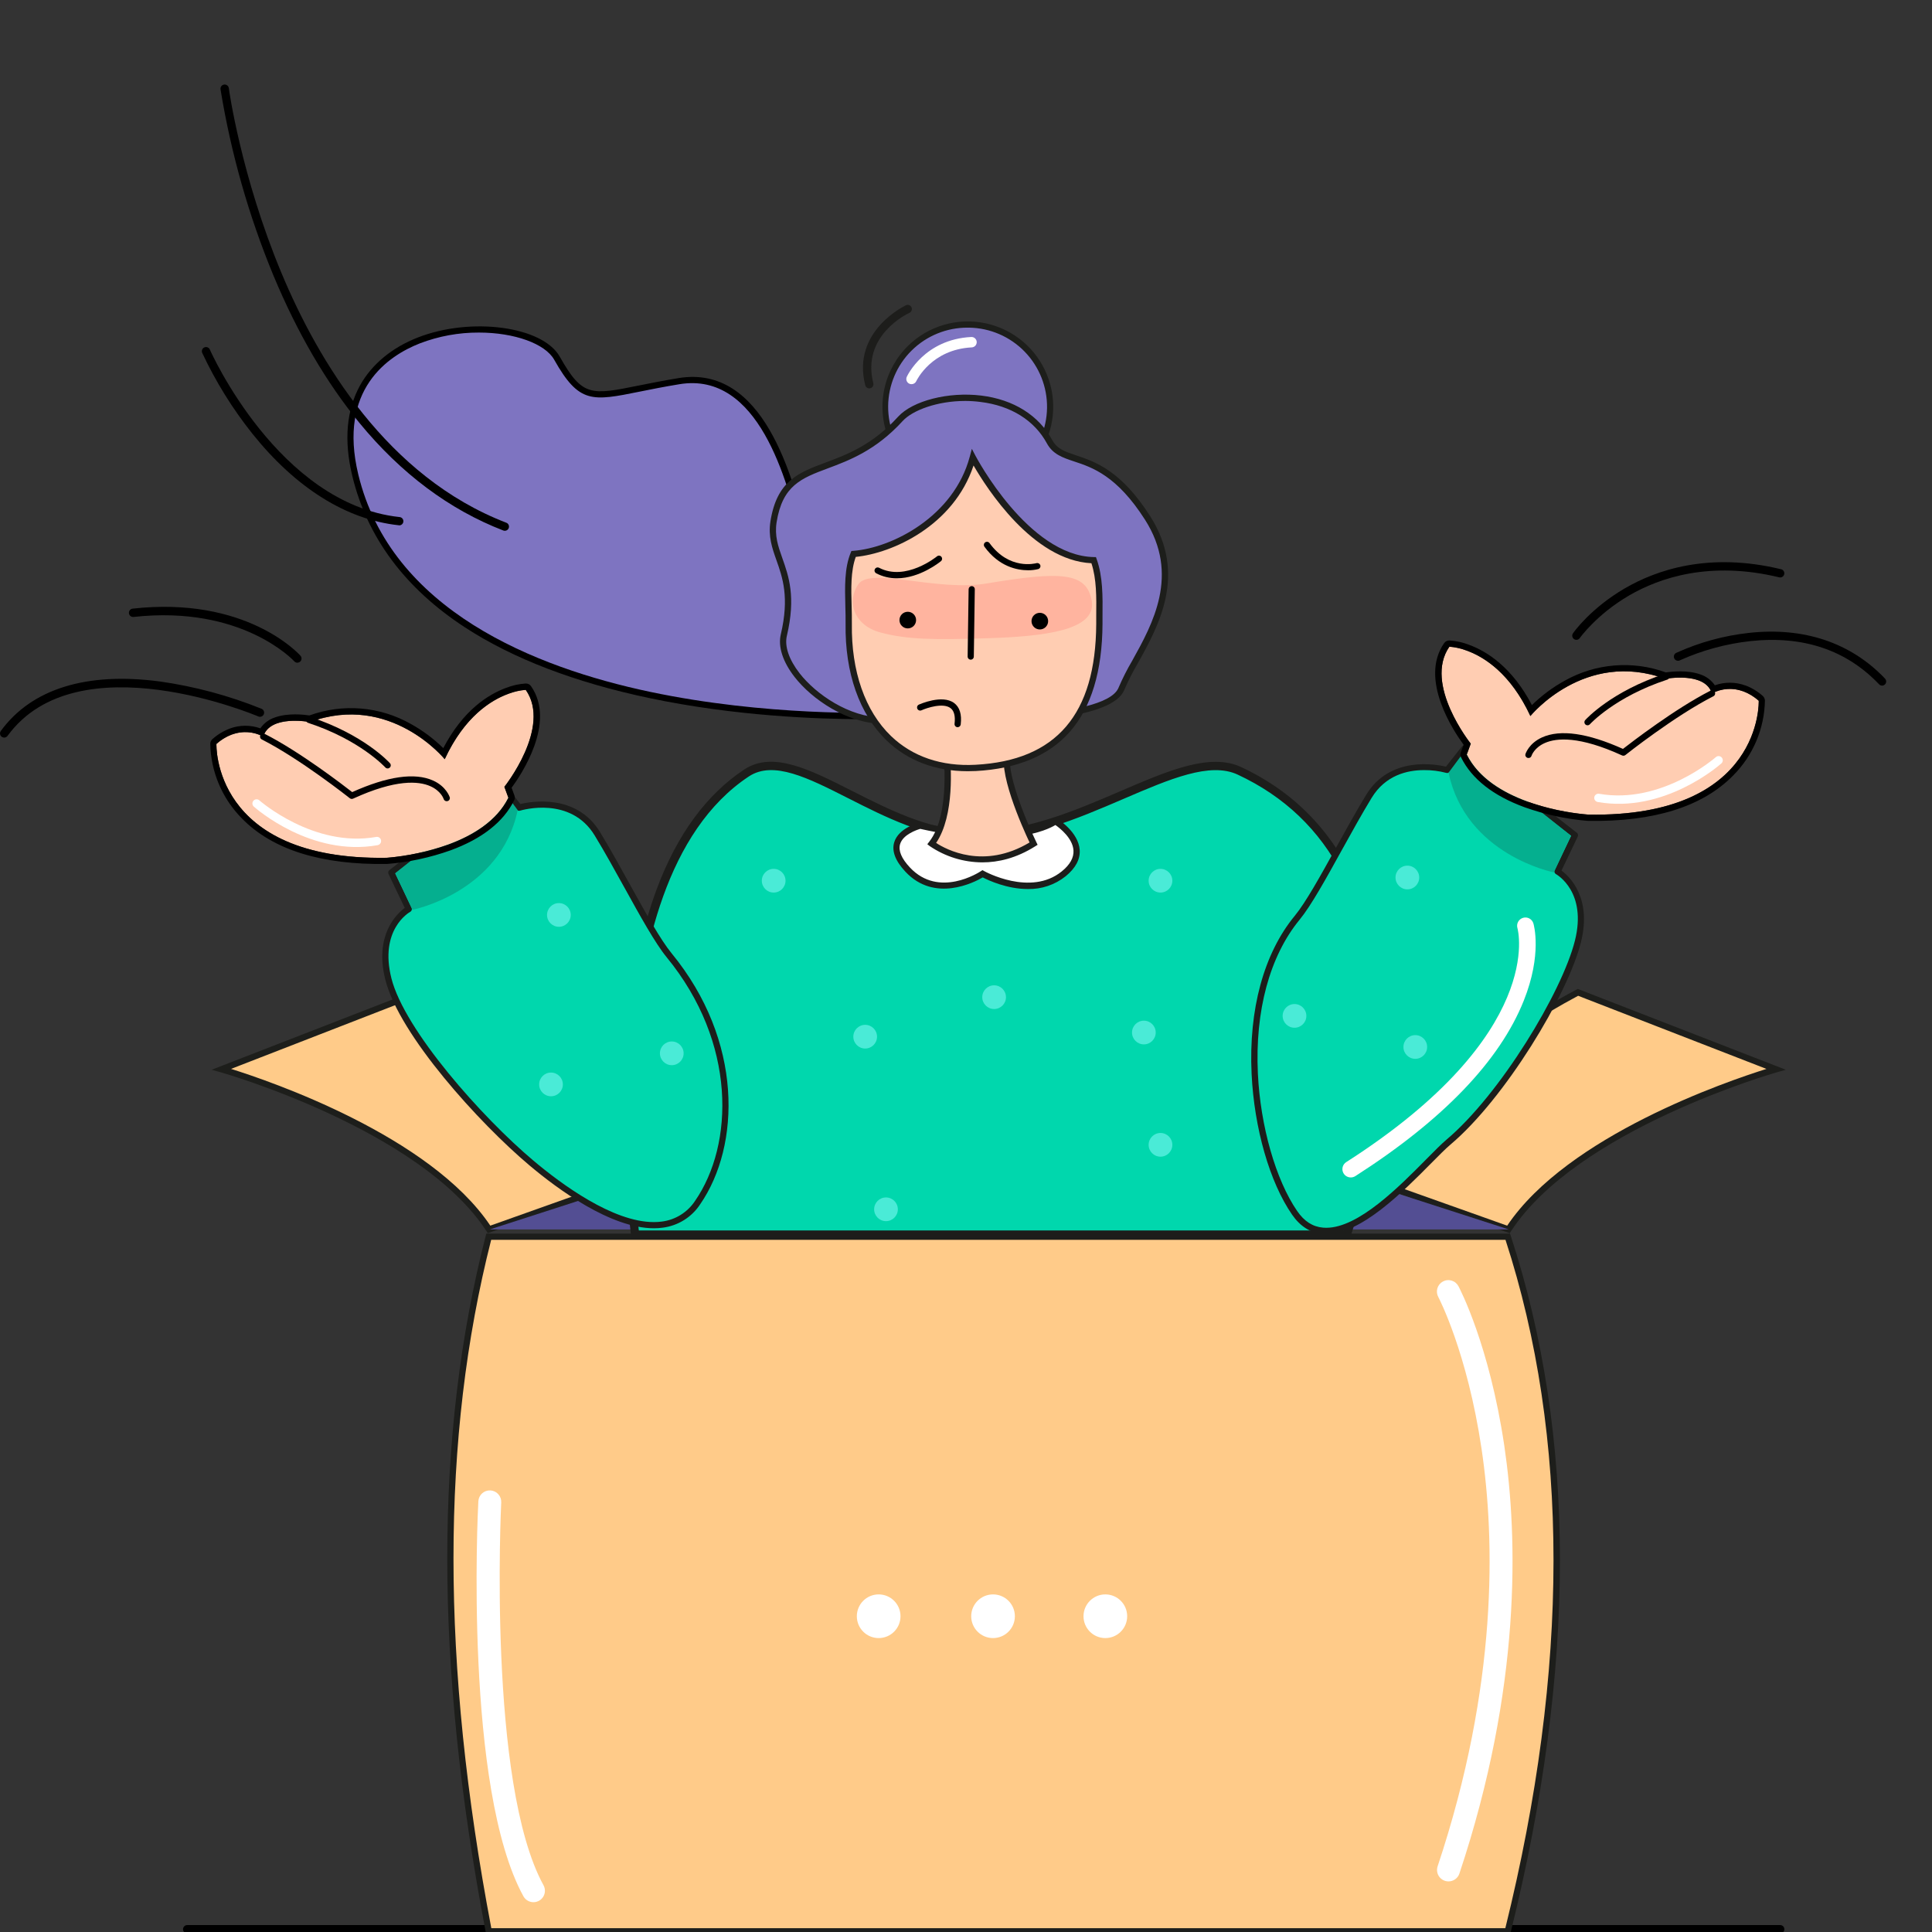<svg width="800" height="800" viewBox="0 0 800 800" fill="none" xmlns="http://www.w3.org/2000/svg">
<rect x="0" y="0" width="800" height="800" fill="#333333" stroke="none"/>
<g clip-path="url(#clip0_62_98)">
<path d="M737.141 800.573H77.511C77.055 800.573 76.617 800.392 76.294 800.069C75.971 799.746 75.789 799.308 75.789 798.851C75.789 798.394 75.971 797.956 76.294 797.633C76.617 797.31 77.055 797.129 77.511 797.129H737.141C737.598 797.129 738.036 797.31 738.359 797.633C738.682 797.956 738.863 798.394 738.863 798.851C738.863 799.308 738.682 799.746 738.359 800.069C738.036 800.392 737.598 800.573 737.141 800.573Z" fill="black"/>
<path d="M624.337 799.712H202.381C182.841 697.34 179.733 600.428 202.381 512.093H624.337C651.434 594.762 651.434 690.635 624.337 799.712Z" fill="#FFCB89"/>
<path d="M625.34 801.004H201.308L201.11 799.953C179.901 688.815 179.901 594.547 201.11 511.774L201.36 510.801H625.254L625.547 511.662C639.075 552.937 645.938 598.12 645.938 646C645.938 693.879 639.05 745.633 625.573 800.022L625.34 801.004ZM203.444 798.421H623.325C649.9 690.873 649.926 594.994 623.394 513.385H203.384C182.57 595.296 182.57 688.557 203.444 798.421Z" fill="#1D1E1B"/>
<path d="M91.719 442.772C91.719 442.772 174.465 466.022 202.521 509.079L255.765 490.134C255.765 490.134 246.413 449.661 173.742 410.91L91.719 442.772Z" fill="#FFCB89"/>
<path d="M201.991 510.638L201.432 509.777C173.961 467.581 92.188 444.236 91.361 444.003L87.641 442.961L173.823 409.48L174.349 409.764C212.092 429.889 232.527 450.505 243.024 464.257C254.486 479.275 256.923 489.411 257.018 489.833L257.276 490.952L201.991 510.638ZM95.675 442.608C111.864 447.68 177.957 470.216 203.033 507.512L254.176 489.316C252.015 482.633 237.815 446.681 173.652 412.322L95.675 442.608Z" fill="#1D1E1B"/>
<path d="M735.414 442.772C735.414 442.772 652.667 466.022 624.611 509.079L571.367 490.134C571.367 490.134 580.719 449.661 653.39 410.91L735.414 442.772Z" fill="#FFCB89"/>
<path d="M625.137 510.638L569.852 490.961L570.11 489.841C570.204 489.419 572.641 479.284 584.103 464.265C594.6 450.487 615.035 429.898 652.779 409.773L653.304 409.489L739.487 442.97L735.766 444.012C734.905 444.244 653.166 467.632 625.696 509.785L625.137 510.638ZM572.951 489.325L624.095 507.52C649.171 470.225 715.263 447.689 731.452 442.616L653.476 412.33C589.339 446.647 575.113 482.634 572.951 489.325Z" fill="#1D1E1B"/>
<path d="M202.805 509.079L256.195 491.856H571.371L624.761 509.079H202.805Z" fill="#534E93"/>
<path d="M363.839 678.292C368.833 678.292 372.881 674.244 372.881 669.25C372.881 664.257 368.833 660.208 363.839 660.208C358.845 660.208 354.797 664.257 354.797 669.25C354.797 674.244 358.845 678.292 363.839 678.292Z" fill="white"/>
<path d="M411.198 678.292C416.192 678.292 420.24 674.244 420.24 669.25C420.24 664.257 416.192 660.208 411.198 660.208C406.204 660.208 402.156 664.257 402.156 669.25C402.156 674.244 406.204 678.292 411.198 678.292Z" fill="white"/>
<path d="M457.698 678.292C462.692 678.292 466.74 674.244 466.74 669.25C466.74 664.257 462.692 660.208 457.698 660.208C452.704 660.208 448.656 664.257 448.656 669.25C448.656 674.244 452.704 678.292 457.698 678.292Z" fill="white"/>
<path d="M599.785 779.045C599.034 779.045 598.295 778.867 597.626 778.525C596.958 778.183 596.38 777.688 595.941 777.079C595.502 776.47 595.214 775.765 595.101 775.023C594.988 774.281 595.053 773.522 595.29 772.81C620.349 697.633 619.031 637.388 613.503 600.084C607.561 559.921 595.721 537.359 595.609 537.143C595.297 536.593 595.098 535.987 595.024 535.359C594.951 534.731 595.004 534.095 595.18 533.488C595.356 532.881 595.651 532.316 596.049 531.825C596.448 531.334 596.94 530.927 597.498 530.629C598.055 530.331 598.666 530.148 599.296 530.091C599.925 530.033 600.56 530.102 601.162 530.293C601.765 530.485 602.322 530.794 602.803 531.205C603.284 531.615 603.678 532.118 603.961 532.683C604.478 533.656 616.689 556.923 622.906 598.697C628.572 637.018 629.951 698.856 604.306 775.807C603.989 776.754 603.381 777.576 602.569 778.158C601.758 778.739 600.783 779.05 599.785 779.045V779.045Z" fill="white"/>
<path d="M220.886 787.656C220.038 787.657 219.205 787.43 218.474 786.998C217.744 786.566 217.143 785.946 216.735 785.202C192.253 740.612 197.79 626.477 198.075 621.646C198.106 621.024 198.261 620.415 198.528 619.852C198.795 619.29 199.171 618.785 199.633 618.368C200.095 617.951 200.635 617.628 201.221 617.419C201.808 617.211 202.43 617.119 203.052 617.151C203.674 617.183 204.283 617.337 204.846 617.604C205.408 617.871 205.913 618.247 206.33 618.709C206.748 619.171 207.07 619.711 207.279 620.298C207.488 620.884 207.579 621.506 207.547 622.128C207.487 623.291 201.864 738.382 225.054 780.638C225.451 781.359 225.652 782.171 225.639 782.994C225.626 783.817 225.4 784.622 224.981 785.331C224.562 786.039 223.965 786.626 223.25 787.034C222.535 787.442 221.726 787.656 220.903 787.656H220.886Z" fill="white"/>
<path d="M366.463 230.183C366.463 230.183 338.649 244.064 332.992 221.89C327.334 199.716 315.683 152.138 281.143 157.839C246.603 163.539 242.719 169.809 230.628 148.366C218.538 126.924 130.943 129.602 147.098 196.779C173.578 306.884 371.114 296.266 371.114 296.266L375.747 270.777L366.463 230.183Z" fill="#7E74C1"/>
<path d="M357.497 297.791C339.104 297.791 304.538 296.585 268.8 289.041C238.049 282.557 212.413 272.731 192.598 259.823C167.712 243.616 151.996 222.493 145.873 197.046C142.334 182.329 143.445 169.671 149.18 159.423C154.028 150.812 162.243 143.974 172.939 139.781C195.001 131.109 224.701 135.105 231.788 147.694C241.158 164.34 244.705 163.626 264.512 159.639C269.188 158.7 274.492 157.632 280.968 156.564C316.275 150.76 328.331 198.002 334.074 220.719L334.29 221.58C335.564 226.583 338.147 230.011 341.971 231.759C351.486 236.116 365.79 229.106 365.928 229.037L367.4 228.306L377.105 270.717L377.054 270.983L372.239 297.48L371.223 297.532C371.025 297.532 365.98 297.791 357.497 297.791ZM198.308 137.706C189.949 137.672 181.656 139.19 173.851 142.183C160.693 147.35 139.888 161.275 148.353 196.435C161.865 252.641 221.55 276.434 269.248 286.492C316.946 296.551 362.69 295.267 370.001 294.983L374.392 270.759L365.532 232.008C361.416 233.791 349.661 238.131 340.834 234.092C336.261 232 333.196 228.004 331.715 222.2L331.499 221.339C325.902 199.371 314.277 153.654 281.321 159.096C274.889 160.155 269.61 161.214 264.96 162.153C245.154 166.157 239.78 167.234 229.481 148.952C225.735 142.278 212.947 137.706 198.308 137.706V137.706Z" fill="black"/>
<path d="M263.019 511.232C263.019 511.232 241.955 364.451 309.141 320.059C329.662 306.497 363.393 344.542 402.144 345.894C446.329 347.435 489.196 308.004 513.23 319.198C608.386 363.616 557.682 511.232 557.682 511.232H263.019Z" fill="#00D7AD"/>
<path d="M558.911 512.954H261.519L261.312 511.473C258.065 485.165 257.346 458.607 259.167 432.162C260.993 407.474 265.307 385.902 271.973 368.059C280.369 345.584 292.554 328.955 308.192 318.621C319.973 310.871 335.189 318.553 352.791 327.483C367.654 335.018 384.497 343.56 402.202 344.171C423.671 344.92 445.009 335.741 463.859 327.637C483.838 319.026 501.095 311.638 513.96 317.64C536.057 327.973 552.186 344.653 561.899 367.267C569.65 385.256 573.318 407.008 572.862 431.904C572.078 474.142 559.437 511.421 559.308 511.791L558.911 512.954ZM264.524 509.509H556.449C558.568 502.922 568.754 469.32 569.434 431.766C570.433 376.206 551.29 338.858 512.514 320.757C501.052 315.401 484.457 322.54 465.237 330.798C446.016 339.056 424.282 348.382 402.099 347.616C383.628 346.97 366.431 338.247 351.249 330.548C334.603 322.109 320.248 314.815 310.104 321.498C275.994 344.033 265.454 394.221 262.621 432.36C260.861 458.08 261.498 483.908 264.524 509.509V509.509Z" fill="#1D1D1B"/>
<path d="M381.045 341.889C381.045 341.889 362.961 346.324 375.878 360.102C388.795 373.88 406.879 361.824 406.879 361.824C406.879 361.824 426.685 373.019 440.463 361.824C454.241 350.63 437.019 340.072 437.019 340.072C437.019 340.072 422.379 351.224 381.045 341.889Z" fill="white"/>
<path d="M425.603 368.128C416.991 368.128 409.241 364.511 406.924 363.314C403.42 365.364 387.007 373.854 374.942 360.989C370.757 356.528 369.19 352.438 370.266 348.813C372.04 342.785 380.384 340.718 380.737 340.632L381.039 340.563L381.332 340.623C421.607 349.734 436.1 339.151 436.246 339.039L436.952 338.505L437.702 338.97C438.063 339.194 446.588 344.498 447.079 351.947C447.337 355.831 445.357 359.491 441.284 362.824C436.842 366.378 431.291 368.255 425.603 368.128V368.128ZM406.821 360.309L407.519 360.696C407.708 360.808 426.731 371.323 439.648 360.825C443.092 358.044 444.694 355.125 444.505 352.119C444.178 347.09 438.916 342.948 437.021 341.622C433.439 343.792 417.577 351.396 381.047 343.215C379.695 343.612 373.9 345.506 372.703 349.553C371.91 352.231 373.288 355.487 376.785 359.215C388.789 372.021 405.426 361.213 406.132 360.748L406.821 360.309Z" fill="#1D1D1B"/>
<path d="M391.825 310.587C391.825 310.587 395.269 337.282 385.797 349.338C385.797 349.338 404.742 363.977 427.993 349.338C427.993 349.338 413.353 319.198 417.659 310.587C421.965 301.976 391.825 310.587 391.825 310.587Z" fill="#FFCDB2"/>
<path d="M406.814 357.089C399.035 357.075 391.438 354.733 385.002 350.363L383.977 349.562L384.778 348.537C393.803 337.05 390.573 311.018 390.539 310.751L390.401 309.649L391.469 309.347C396.971 307.771 415.193 302.966 418.689 307.177C419.292 307.901 419.8 309.184 418.81 311.164C415.512 317.76 425.156 340.546 429.143 348.77L429.651 349.812L428.67 350.432C420.747 355.427 413.264 357.089 406.814 357.089ZM387.62 349.037C391.719 351.715 407.33 360.232 426.319 348.848C423.468 342.82 412.36 318.286 416.502 310.01C416.666 309.675 416.915 309.08 416.7 308.83C415.098 306.893 403.49 308.701 393.225 311.535C393.768 316.658 395.396 337.661 387.62 349.037V349.037Z" fill="#1D1D1B"/>
<path d="M359.951 160.827C359.569 160.828 359.197 160.701 358.895 160.467C358.593 160.234 358.376 159.905 358.28 159.535C352.528 136.973 374.927 126.502 375.159 126.399C375.365 126.305 375.588 126.254 375.814 126.246C376.04 126.239 376.267 126.277 376.478 126.357C376.69 126.437 376.884 126.558 377.049 126.713C377.215 126.868 377.347 127.053 377.441 127.26C377.534 127.466 377.586 127.689 377.593 127.915C377.6 128.142 377.563 128.367 377.483 128.579C377.403 128.791 377.282 128.985 377.127 129.15C376.972 129.315 376.786 129.448 376.579 129.542C375.718 129.929 356.585 138.954 361.622 158.683C361.678 158.902 361.689 159.13 361.657 159.354C361.624 159.578 361.547 159.794 361.431 159.988C361.315 160.182 361.162 160.352 360.981 160.487C360.799 160.622 360.593 160.72 360.373 160.775C360.236 160.813 360.094 160.83 359.951 160.827Z" fill="#1D1D1B"/>
<path d="M400.754 202.532C419.568 202.532 434.821 187.28 434.821 168.465C434.821 149.651 419.568 134.399 400.754 134.399C381.939 134.399 366.688 149.651 366.688 168.465C366.688 187.28 381.939 202.532 400.754 202.532Z" fill="#7E74C1"/>
<path d="M400.772 203.806H400.238C393.247 203.701 386.443 201.525 380.687 197.553C374.932 193.582 370.483 187.994 367.902 181.495C365.322 174.996 364.726 167.878 366.19 161.04C367.654 154.202 371.112 147.952 376.127 143.079C380.282 139.045 385.365 136.093 390.929 134.483C396.493 132.873 402.366 132.655 408.034 133.847C413.702 135.039 418.991 137.606 423.434 141.321C427.878 145.035 431.341 149.785 433.519 155.152C435.697 160.519 436.523 166.338 435.925 172.099C435.327 177.86 433.323 183.386 430.089 188.191C426.855 192.996 422.491 196.933 417.379 199.655C412.267 202.378 406.564 203.804 400.772 203.806ZM400.772 135.673C392.08 135.612 383.719 139.005 377.529 145.108C371.338 151.211 367.827 159.523 367.765 168.216C367.703 176.908 371.097 185.269 377.2 191.459C383.303 197.649 391.615 201.161 400.307 201.223H400.789C409.395 201.215 417.653 197.825 423.783 191.784C429.912 185.743 433.422 177.535 433.555 168.93C433.682 160.238 430.351 151.852 424.296 145.615C418.24 139.379 409.955 135.802 401.263 135.673H400.772Z" fill="#1D1E1B"/>
<path d="M434.625 182.898C421.045 157.925 382.629 162.712 372.812 173.477C348.408 200.223 324.916 187.1 320.283 216.069C317.966 230.613 330.823 236.357 324.589 262.983C321.359 276.71 344.395 298.117 365.458 298.427C386.521 298.737 458.366 300.572 464.403 285.166C470.439 269.76 494.137 244.176 475.218 214.475C456.075 184.448 440.506 193.731 434.625 182.898Z" fill="#7E74C1"/>
<path d="M386.329 299.926C380.301 299.926 374.221 299.857 368.305 299.762L365.42 299.719C350.634 299.504 336.202 289.532 329.046 280.361C324.147 274.074 322.106 267.797 323.311 262.69C326.936 247.302 324.043 239.138 321.494 231.931C319.711 226.893 318.049 222.131 319.022 215.87C321.7 199.069 330.596 195.737 341.86 191.526C350.919 188.133 361.184 184.293 371.853 172.581C377.924 165.925 392.745 162.144 406.299 163.797C419.698 165.425 430.152 171.987 435.732 182.26C437.73 185.92 441.02 187.022 445.566 188.538C453.411 191.164 464.159 194.746 476.266 213.752C491.612 237.864 479.762 259.159 471.099 274.729C469.032 278.239 467.186 281.874 465.571 285.614C460.929 297.532 423.676 299.926 386.329 299.926ZM399.771 166.019C388.12 166.019 377.838 169.877 373.765 174.346C362.673 186.497 351.634 190.63 342.764 193.946C331.879 198.019 324.008 200.955 321.571 216.275C320.71 221.89 322.183 226.144 323.931 231.069C326.6 238.604 329.623 247.155 325.826 263.276C324.801 267.582 326.686 273.119 331.078 278.776C337.873 287.482 351.521 296.938 365.455 297.144L368.34 297.187C390.445 297.549 457.726 298.626 463.185 284.71C464.841 280.863 466.737 277.124 468.86 273.515C477.204 258.514 488.666 237.976 474.104 215.181C462.487 196.951 452.249 193.532 444.766 191.07C440.038 189.494 435.956 188.133 433.484 183.569C428.318 174.045 418.553 167.965 406.006 166.441C403.939 166.173 401.856 166.033 399.771 166.019Z" fill="#1D1E1B"/>
<path d="M412.098 239.543C394.703 242.239 371.952 233.404 367.63 239.311C363.307 245.218 365.907 253.632 375.061 256.189C384.215 258.747 393.524 258.979 412.529 258.549C431.534 258.118 450.118 256.284 448.533 246.045C446.949 235.806 437.683 235.574 412.098 239.543Z" fill="#FFB49F"/>
<path d="M402.781 189.408C395.642 216.275 368.284 228.245 353.446 229.382C350.079 237.554 351.568 248.68 351.43 258.342C350.905 293.829 369.885 319.792 403.96 317.967C437.243 316.184 454.983 297.42 455.172 258.316C455.172 249.084 455.714 239.94 452.855 231.965C424.636 231.431 402.781 189.408 402.781 189.408Z" fill="#FFCDB2"/>
<path d="M400.698 319.345C387.367 319.345 375.829 314.987 367.157 306.643C355.885 295.801 349.839 278.639 350.14 258.325C350.14 255.931 350.141 253.382 350.038 250.911C349.84 243.221 349.624 235.272 352.25 228.891L352.552 228.151L353.344 228.091C369.379 226.859 394.92 213.942 401.568 189.072L402.429 185.852L403.971 188.805C404.186 189.219 425.8 230.14 452.943 230.674H453.805L454.106 231.535C456.689 238.777 456.611 247.036 456.525 255.035C456.525 256.129 456.525 257.231 456.525 258.333C456.43 277.881 451.884 292.908 443.006 303C434.326 312.878 421.227 318.346 404.091 319.267C402.928 319.319 401.8 319.345 400.698 319.345ZM354.36 230.596C352.233 236.374 352.431 243.729 352.638 250.842C352.707 253.339 352.776 255.914 352.741 258.359C352.457 277.959 358.218 294.441 368.965 304.783C377.835 313.317 389.925 317.433 403.936 316.675C437.391 314.893 453.744 295.801 453.925 258.316C453.925 257.205 453.925 256.103 453.925 255.001C454.011 247.208 454.088 239.819 451.935 233.223C427.617 232.034 408.526 202.093 403.126 192.749C394.842 217.722 369.525 229.106 354.36 230.596Z" fill="#1D1D1B"/>
<path d="M408.541 241.601C387.822 245.046 360.575 234.712 355.486 241.851C350.397 248.99 353.549 258.945 364.554 261.89C375.559 264.835 386.608 265.007 409.282 264.266C431.955 263.526 454.061 261.123 452.08 248.938C450.1 236.753 439.016 236.529 408.541 241.601Z" fill="#FFB49F"/>
<path d="M401.954 273.153C401.784 273.151 401.617 273.116 401.461 273.049C401.305 272.982 401.164 272.885 401.046 272.763C400.927 272.642 400.834 272.498 400.771 272.34C400.709 272.182 400.678 272.014 400.68 271.844L401.084 243.97C401.091 243.632 401.23 243.309 401.472 243.073C401.713 242.836 402.038 242.704 402.376 242.704V242.704C402.545 242.706 402.713 242.742 402.868 242.809C403.023 242.876 403.164 242.973 403.282 243.095C403.399 243.216 403.491 243.36 403.553 243.518C403.615 243.675 403.646 243.843 403.642 244.013L403.237 271.879C403.233 272.217 403.096 272.54 402.856 272.778C402.616 273.016 402.292 273.151 401.954 273.153Z" fill="black"/>
<path d="M377.425 159.079C377.113 159.08 376.804 159.013 376.521 158.881C376.006 158.64 375.607 158.204 375.412 157.67C375.217 157.136 375.241 156.547 375.479 156.03C375.772 155.402 382.842 140.53 402.174 139.54C402.745 139.511 403.304 139.71 403.728 140.094C404.152 140.478 404.406 141.014 404.435 141.585C404.463 142.156 404.263 142.715 403.88 143.139C403.496 143.563 402.961 143.817 402.39 143.845C385.761 144.707 379.664 157.305 379.406 157.839C379.231 158.215 378.951 158.532 378.599 158.752C378.248 158.972 377.84 159.086 377.425 159.079Z" fill="white"/>
<path d="M371.367 239.457C368.368 239.475 365.41 238.753 362.756 237.356C362.469 237.188 362.257 236.916 362.166 236.596C362.075 236.276 362.112 235.933 362.267 235.639C362.423 235.344 362.685 235.121 363.001 235.016C363.316 234.911 363.661 234.932 363.962 235.074C375.019 240.904 387.824 230.51 387.944 230.407C388.074 230.291 388.225 230.201 388.39 230.145C388.555 230.089 388.729 230.066 388.903 230.079C389.076 230.091 389.246 230.14 389.401 230.22C389.555 230.299 389.692 230.41 389.803 230.544C389.914 230.678 389.997 230.833 390.046 231C390.096 231.167 390.111 231.343 390.091 231.516C390.071 231.689 390.017 231.856 389.93 232.007C389.844 232.159 389.728 232.291 389.589 232.396C389.133 232.767 380.883 239.457 371.367 239.457Z" fill="black"/>
<path d="M425.728 236.133C421.155 236.133 413.672 234.661 407.644 226.394C407.443 226.116 407.361 225.771 407.415 225.432C407.469 225.094 407.655 224.791 407.933 224.59C408.21 224.389 408.556 224.306 408.895 224.36C409.233 224.415 409.536 224.601 409.737 224.879C417.909 236.159 428.682 233.318 429.181 233.188C429.506 233.099 429.854 233.139 430.151 233.299C430.447 233.459 430.671 233.728 430.775 234.05C430.869 234.375 430.831 234.724 430.669 235.022C430.508 235.32 430.237 235.543 429.913 235.643C428.544 235.98 427.138 236.145 425.728 236.133Z" fill="black"/>
<path d="M220.009 481.523C197.284 462.38 166.197 426.737 160.815 405.355C155.432 383.973 169.254 376.395 169.254 376.395L162.029 361.317L207.979 325.52L214.954 334.389C214.954 334.389 236.698 327.742 247.333 345.188C257.968 362.635 269.456 386.247 277.059 395.513C305.262 429.855 306.123 472.912 288.9 497.885C271.677 522.858 231.686 491.366 220.009 481.523Z" fill="#00D7AD"/>
<path d="M270.785 508.597C252.925 508.597 231.078 492.537 219.177 482.513C198.57 465.144 165.364 428.71 159.56 405.674C154.884 387.108 164.374 378.325 167.603 375.948L160.87 361.877C160.744 361.611 160.713 361.311 160.78 361.024C160.847 360.738 161.009 360.483 161.24 360.301L207.19 324.504C207.461 324.297 207.802 324.204 208.14 324.246C208.478 324.288 208.786 324.461 208.998 324.728L215.457 332.926C219.763 331.901 238.647 328.448 248.438 344.517C252.554 351.276 256.791 358.94 260.89 366.355C267.366 378.049 273.472 389.098 278.062 394.695C307.883 431.009 306.626 474.462 289.963 498.617C288.234 501.273 285.946 503.52 283.26 505.202C280.575 506.884 277.554 507.96 274.41 508.356C273.209 508.519 271.997 508.6 270.785 508.597V508.597ZM163.651 361.696L170.42 375.836C170.57 376.138 170.597 376.485 170.496 376.807C170.395 377.128 170.173 377.397 169.877 377.558C169.352 377.851 157.012 384.99 162.066 405.072C167.483 426.6 199.681 462.768 220.847 480.559C232.455 490.35 253.734 506.04 270.724 506.04C271.842 506.043 272.958 505.971 274.065 505.825C276.848 505.472 279.522 504.519 281.901 503.032C284.279 501.546 286.307 499.56 287.844 497.213C303.947 473.851 305.067 431.767 276.063 396.392C271.327 390.613 265.161 379.47 258.634 367.664C254.543 360.275 250.325 352.628 246.226 345.92C236.262 329.558 216.189 335.423 215.337 335.681C215.089 335.757 214.824 335.756 214.577 335.679C214.33 335.603 214.111 335.453 213.95 335.251L207.758 327.397L163.651 361.696Z" fill="#1D1D1B"/>
<path d="M170.774 376.731C170.774 376.731 207.192 369.61 214.365 335.457L207.743 326.527L163.695 361.55L170.774 376.731Z" fill="#05AF8F"/>
<path d="M278.166 441.067C280.877 441.067 283.075 438.869 283.075 436.158C283.075 433.447 280.877 431.25 278.166 431.25C275.456 431.25 273.258 433.447 273.258 436.158C273.258 438.869 275.456 441.067 278.166 441.067Z" fill="#4AEBD7"/>
<path d="M320.362 369.592C323.073 369.592 325.27 367.394 325.27 364.684C325.27 361.973 323.073 359.775 320.362 359.775C317.651 359.775 315.453 361.973 315.453 364.684C315.453 367.394 317.651 369.592 320.362 369.592Z" fill="#4AEBD7"/>
<path d="M411.643 417.816C414.354 417.816 416.552 415.618 416.552 412.907C416.552 410.196 414.354 407.999 411.643 407.999C408.932 407.999 406.734 410.196 406.734 412.907C406.734 415.618 408.932 417.816 411.643 417.816Z" fill="#4AEBD7"/>
<path d="M480.534 369.592C483.245 369.592 485.442 367.394 485.442 364.684C485.442 361.973 483.245 359.775 480.534 359.775C477.823 359.775 475.625 361.973 475.625 364.684C475.625 367.394 477.823 369.592 480.534 369.592Z" fill="#4AEBD7"/>
<path d="M480.534 478.957C483.245 478.957 485.442 476.759 485.442 474.048C485.442 471.337 483.245 469.14 480.534 469.14C477.823 469.14 475.625 471.337 475.625 474.048C475.625 476.759 477.823 478.957 480.534 478.957Z" fill="#4AEBD7"/>
<path d="M366.87 505.652C369.58 505.652 371.778 503.454 371.778 500.743C371.778 498.032 369.58 495.835 366.87 495.835C364.159 495.835 361.961 498.032 361.961 500.743C361.961 503.454 364.159 505.652 366.87 505.652Z" fill="#4AEBD7"/>
<path d="M358.252 434.178C360.963 434.178 363.161 431.98 363.161 429.269C363.161 426.558 360.963 424.361 358.252 424.361C355.542 424.361 353.344 426.558 353.344 429.269C353.344 431.98 355.542 434.178 358.252 434.178Z" fill="#4AEBD7"/>
<path d="M473.651 432.456C476.362 432.456 478.559 430.258 478.559 427.547C478.559 424.836 476.362 422.639 473.651 422.639C470.94 422.639 468.742 424.836 468.742 427.547C468.742 430.258 470.94 432.456 473.651 432.456Z" fill="#4AEBD7"/>
<path d="M228.159 453.941C230.87 453.941 233.067 451.743 233.067 449.032C233.067 446.321 230.87 444.124 228.159 444.124C225.448 444.124 223.25 446.321 223.25 449.032C223.25 451.743 225.448 453.941 228.159 453.941Z" fill="#4AEBD7"/>
<path d="M231.424 383.767C234.135 383.767 236.333 381.569 236.333 378.858C236.333 376.147 234.135 373.95 231.424 373.95C228.713 373.95 226.516 376.147 226.516 378.858C226.516 381.569 228.713 383.767 231.424 383.767Z" fill="#4AEBD7"/>
<path d="M89.622 308.047C89.622 308.047 87.719 356.383 160.123 355.203C160.123 355.203 199.313 352.887 210.516 330.334L208.855 325.813C208.855 325.813 228.523 301.184 217.716 285.675C217.716 285.675 197.324 285.976 184.132 314.377C184.132 314.377 161.699 286.734 128.278 298.988C128.278 298.988 111.744 295.819 108.971 305.016C109.006 305.033 99.706 299.229 89.622 308.047Z" fill="#FFCDB2"/>
<path d="M95.992 304.155C98.096 303.359 100.346 303.024 102.591 303.173C104.836 303.322 107.022 303.95 109.003 305.016C109.864 302.183 112.017 300.521 114.592 299.574C120.388 297.455 128.31 298.971 128.31 298.971C161.73 286.717 184.163 314.359 184.163 314.359C192.344 296.706 203.315 289.912 210.454 287.294C212.776 286.38 215.224 285.828 217.713 285.658C228.52 301.158 208.852 325.795 208.852 325.795L210.514 330.316C205.657 340.09 195.539 346.066 185.636 349.7C177.405 352.629 168.828 354.473 160.121 355.186C87.716 356.366 89.619 308.03 89.619 308.03C91.486 306.351 93.646 305.032 95.992 304.138V304.155ZM95.131 301.701C92.483 302.704 90.042 304.187 87.931 306.075C87.67 306.309 87.458 306.594 87.31 306.912C87.162 307.231 87.081 307.576 87.07 307.927C87.286 319.567 91.991 330.674 100.203 338.928C112.835 351.845 133.029 358.182 160.215 357.743H160.327C169.289 357.018 178.116 355.119 186.583 352.095C199.595 347.324 208.448 340.366 212.891 331.427C213.049 331.111 213.14 330.766 213.159 330.414C213.179 330.061 213.125 329.709 213.003 329.377L211.84 326.2C215.767 320.869 230.389 299.186 219.892 284.133C219.65 283.784 219.325 283.5 218.946 283.306C218.567 283.112 218.147 283.015 217.722 283.023C214.941 283.196 212.205 283.8 209.61 284.814C202.118 287.561 191.741 294.123 183.552 309.787C179.536 305.844 175.002 302.466 170.075 299.746C163.75 296.165 156.725 293.998 149.482 293.395C142.239 292.791 134.951 293.765 128.121 296.25C125.899 295.914 119.13 295.122 113.748 297.111C111.333 297.917 109.247 299.489 107.807 301.589C103.711 300.131 99.232 300.162 95.156 301.675L95.131 301.701Z" fill="black"/>
<path d="M185.4 331.703H185.331C185.002 331.8 184.648 331.764 184.345 331.603C184.042 331.442 183.815 331.169 183.712 330.842C183.66 330.687 182.567 327.474 178.167 325.537C173.37 323.41 163.923 322.583 146.201 330.704C145.982 330.802 145.739 330.838 145.501 330.808C145.262 330.777 145.037 330.682 144.849 330.532C144.642 330.377 124.492 314.377 108.423 306.196C108.266 306.121 108.125 306.016 108.009 305.886C107.894 305.757 107.806 305.605 107.749 305.441C107.693 305.276 107.671 305.102 107.683 304.929C107.695 304.755 107.742 304.586 107.821 304.431C107.9 304.276 108.009 304.138 108.142 304.026C108.275 303.914 108.429 303.83 108.595 303.779C108.762 303.727 108.936 303.71 109.109 303.727C109.282 303.745 109.45 303.796 109.603 303.879C124.302 311.363 142.283 325.227 145.84 327.991C160.479 321.412 171.768 319.811 179.337 323.212C184.797 325.675 186.14 329.912 186.226 330.101C186.324 330.423 186.293 330.771 186.139 331.07C185.984 331.369 185.719 331.596 185.4 331.703V331.703Z" fill="black"/>
<path d="M160.953 318.122C160.709 318.21 160.444 318.223 160.193 318.16C159.941 318.097 159.714 317.961 159.54 317.769C159.437 317.657 149.078 306.368 127.576 299.315C127.248 299.208 126.976 298.974 126.821 298.667C126.665 298.359 126.637 298.002 126.744 297.674C126.851 297.347 127.085 297.075 127.392 296.919C127.7 296.763 128.057 296.736 128.385 296.843C150.593 304.129 161.039 315.547 161.469 316.029C161.585 316.156 161.673 316.304 161.731 316.465C161.789 316.625 161.814 316.796 161.805 316.966C161.796 317.137 161.754 317.304 161.68 317.458C161.606 317.612 161.503 317.75 161.375 317.864C161.252 317.975 161.108 318.062 160.953 318.122Z" fill="black"/>
<path d="M156.617 349.89L156.325 349.976C128.863 354.816 106.051 334.846 105.095 333.993C104.753 333.688 104.545 333.26 104.519 332.802C104.492 332.344 104.648 331.895 104.953 331.552C105.258 331.209 105.687 331.002 106.145 330.975C106.603 330.948 107.052 331.105 107.395 331.41C107.618 331.608 129.939 351.121 155.722 346.566C156.157 346.471 156.612 346.548 156.991 346.782C157.371 347.015 157.644 347.386 157.756 347.818C157.867 348.249 157.807 348.706 157.589 349.094C157.37 349.482 157.009 349.77 156.583 349.898L156.617 349.89Z" fill="white"/>
<path d="M599.773 472.912C622.498 453.769 647.997 411.237 653.37 389.855C658.744 368.473 644.931 360.895 644.931 360.895L652.148 345.817L606.205 310.019L599.222 318.889C599.222 318.889 577.478 312.241 566.851 329.688C556.225 347.134 544.721 370.747 537.117 380.012C508.915 414.354 518.826 477.217 536.049 502.19C553.272 527.163 588.096 482.754 599.773 472.912Z" fill="#00D7AD"/>
<path d="M549.151 511C548.643 511 548.144 511 547.644 510.94C542.607 510.492 538.352 507.797 534.994 502.923C525.745 489.523 519.339 467.202 518.262 444.675C516.988 418.023 523.334 394.729 536.122 379.229C540.721 373.631 546.826 362.583 553.293 350.889C557.392 343.474 561.629 335.81 565.754 329.05C575.545 312.982 594.464 316.435 598.735 317.46L605.194 309.262C605.405 308.993 605.713 308.818 606.052 308.776C606.391 308.734 606.732 308.829 607.002 309.038L652.944 344.835C653.179 345.014 653.344 345.269 653.412 345.557C653.479 345.844 653.444 346.146 653.314 346.411L646.58 360.482C649.809 362.859 659.299 371.677 654.623 390.208C649.129 412.038 623.122 454.966 600.612 473.937L599.751 472.946L600.612 473.937C598.58 475.659 595.764 478.492 592.509 481.79C580.918 493.484 563.61 511 549.151 511ZM589.625 318.889C582.787 318.889 573.711 320.947 567.976 330.359C563.885 337.068 559.657 344.715 555.567 352.103C549.048 363.909 542.882 375.052 538.137 380.83C525.754 395.909 519.623 418.54 520.863 444.555C521.897 466.29 528.286 488.627 537.13 501.458C540.075 505.764 543.597 507.986 547.886 508.347C548.316 508.382 548.755 508.399 549.202 508.399C562.55 508.399 579.412 491.34 590.684 479.922C593.991 476.58 596.841 473.696 598.959 471.904C621.133 453.226 646.726 410.996 652.134 389.528C657.198 369.446 644.858 362.308 644.324 361.972C644.027 361.813 643.804 361.543 643.704 361.22C643.604 360.898 643.635 360.549 643.79 360.249L650.558 346.11L606.443 311.75L600.259 319.604C600.096 319.807 599.877 319.957 599.628 320.033C599.38 320.11 599.114 320.111 598.865 320.035C595.845 319.239 592.731 318.853 589.608 318.889H589.625Z" fill="#1D1D1B"/>
<path d="M643.411 361.231C643.411 361.231 607.002 354.109 599.82 319.956L606.451 311.026L650.499 346.049L643.411 361.231Z" fill="#05AF8F"/>
<path d="M536.026 425.566C538.737 425.566 540.934 423.369 540.934 420.658C540.934 417.947 538.737 415.75 536.026 415.75C533.315 415.75 531.117 417.947 531.117 420.658C531.117 423.369 533.315 425.566 536.026 425.566Z" fill="#4AEBD7"/>
<path d="M586.041 438.44C588.752 438.44 590.95 436.243 590.95 433.532C590.95 430.821 588.752 428.623 586.041 428.623C583.331 428.623 581.133 430.821 581.133 433.532C581.133 436.243 583.331 438.44 586.041 438.44Z" fill="#4AEBD7"/>
<path d="M582.76 368.266C585.471 368.266 587.669 366.068 587.669 363.357C587.669 360.647 585.471 358.449 582.76 358.449C580.049 358.449 577.852 360.647 577.852 363.357C577.852 366.068 580.049 368.266 582.76 368.266Z" fill="#4AEBD7"/>
<path d="M728.252 290.161C728.252 290.161 730.146 338.497 657.741 337.317C657.741 337.317 618.56 335.001 607.357 312.448L609.01 307.935C609.01 307.935 589.351 283.298 600.158 267.789C600.158 267.789 620.54 268.091 633.699 296.491C633.699 296.491 656.131 268.848 689.561 281.102C689.561 281.102 706.086 277.942 708.859 287.13C708.859 287.156 718.185 281.309 728.252 290.161Z" fill="#FFCDB2"/>
<path d="M721.869 286.278C724.217 287.168 726.381 288.485 728.25 290.161C728.25 290.161 730.144 338.497 657.74 337.317C649.035 336.605 640.462 334.761 632.234 331.832C622.331 328.198 612.212 322.23 607.355 312.448L609.008 307.935C609.008 307.935 589.349 283.298 600.156 267.789C602.645 267.965 605.092 268.517 607.415 269.426C614.546 272.009 625.499 278.837 633.697 296.491C633.697 296.491 656.13 268.848 689.559 281.102C689.559 281.102 697.482 279.587 703.277 281.714C705.861 282.653 708.005 284.297 708.857 287.156C710.838 286.089 713.024 285.459 715.269 285.311C717.514 285.162 719.765 285.498 721.869 286.295V286.278ZM722.73 283.85C718.654 282.341 714.177 282.31 710.08 283.763C708.64 281.664 706.554 280.091 704.138 279.285C698.748 277.313 691.979 278.106 689.766 278.424C682.935 275.941 675.647 274.968 668.405 275.572C661.162 276.175 654.137 278.341 647.811 281.92C642.884 284.64 638.35 288.018 634.334 291.961C626.136 276.297 615.768 269.735 608.277 266.988C605.679 265.975 602.94 265.37 600.156 265.197C599.731 265.189 599.311 265.287 598.932 265.481C598.553 265.674 598.228 265.959 597.986 266.308C587.497 281.361 602.111 303.044 606.046 308.375L604.875 311.552C604.754 311.884 604.702 312.237 604.723 312.59C604.743 312.942 604.836 313.286 604.995 313.602C609.43 322.549 618.283 329.498 631.304 334.269C639.771 337.288 648.598 339.185 657.559 339.909H657.672C684.858 340.348 705.034 334.019 717.684 321.094C725.906 312.83 730.612 301.705 730.816 290.049C730.802 289.699 730.718 289.356 730.57 289.038C730.423 288.72 730.214 288.435 729.955 288.198C727.843 286.312 725.403 284.829 722.756 283.823L722.73 283.85Z" fill="black"/>
<path d="M632.472 313.817H632.541C632.871 313.917 633.227 313.882 633.532 313.721C633.836 313.56 634.065 313.285 634.168 312.956C634.22 312.801 635.306 309.589 639.706 307.651C644.511 305.533 653.958 304.697 671.68 312.818C671.899 312.915 672.14 312.952 672.378 312.923C672.616 312.894 672.842 312.801 673.031 312.654C673.229 312.491 693.381 296.491 709.458 288.31C709.615 288.236 709.755 288.13 709.871 288.001C709.987 287.871 710.075 287.719 710.132 287.555C710.188 287.39 710.21 287.216 710.198 287.043C710.186 286.869 710.138 286.7 710.059 286.545C709.98 286.39 709.871 286.252 709.738 286.14C709.605 286.028 709.452 285.944 709.286 285.893C709.12 285.841 708.945 285.824 708.772 285.841C708.599 285.859 708.431 285.91 708.278 285.994C693.579 293.477 675.598 307.341 672.033 310.105C657.394 303.526 646.112 301.925 638.543 305.335C633.083 307.798 631.74 312.026 631.654 312.224C631.56 312.544 631.593 312.887 631.746 313.184C631.898 313.48 632.158 313.707 632.472 313.817Z" fill="black"/>
<path d="M656.925 300.254C657.169 300.343 657.433 300.357 657.685 300.294C657.937 300.231 658.163 300.094 658.337 299.901C658.44 299.789 668.8 288.5 690.294 281.447C690.468 281.405 690.631 281.327 690.774 281.218C690.917 281.109 691.036 280.972 691.123 280.815C691.21 280.658 691.264 280.485 691.281 280.307C691.298 280.128 691.278 279.948 691.222 279.777C691.166 279.607 691.075 279.45 690.956 279.316C690.836 279.182 690.69 279.075 690.527 279C690.363 278.926 690.186 278.886 690.007 278.883C689.828 278.88 689.649 278.915 689.484 278.984C667.284 286.26 656.838 297.688 656.408 298.17C656.292 298.296 656.204 298.444 656.146 298.605C656.088 298.766 656.063 298.936 656.072 299.107C656.081 299.278 656.123 299.445 656.197 299.599C656.271 299.753 656.375 299.891 656.503 300.004C656.625 300.115 656.769 300.2 656.925 300.254V300.254Z" fill="black"/>
<path d="M661.266 332.004C661.359 332.046 661.458 332.075 661.559 332.09C689.02 336.938 711.832 316.96 712.788 316.107C713.131 315.801 713.337 315.371 713.363 314.913C713.389 314.454 713.231 314.004 712.925 313.661C712.619 313.319 712.19 313.112 711.731 313.086C711.272 313.06 710.822 313.218 710.48 313.524C710.264 313.722 687.944 333.235 662.162 328.688C661.735 328.613 661.296 328.702 660.931 328.936C660.567 329.17 660.304 329.533 660.196 329.953C660.087 330.372 660.141 330.817 660.345 331.199C660.55 331.58 660.891 331.871 661.301 332.012L661.266 332.004Z" fill="white"/>
<path d="M396.547 301.114H396.401C396.061 301.076 395.75 300.903 395.537 300.635C395.323 300.367 395.225 300.025 395.264 299.685C395.643 296.473 395.066 294.277 393.542 293.175C390.459 290.918 383.845 293.089 381.563 294.122C381.408 294.192 381.241 294.231 381.071 294.237C380.901 294.242 380.732 294.214 380.573 294.154C380.413 294.094 380.268 294.003 380.144 293.887C380.02 293.771 379.92 293.631 379.85 293.476C379.78 293.321 379.741 293.154 379.735 292.984C379.73 292.814 379.758 292.645 379.818 292.485C379.878 292.326 379.969 292.181 380.085 292.057C380.201 291.933 380.341 291.833 380.496 291.763C380.892 291.59 390.149 287.457 395.066 291.091C397.383 292.813 398.304 295.776 397.813 299.978C397.775 300.289 397.627 300.575 397.394 300.784C397.161 300.993 396.86 301.11 396.547 301.114V301.114Z" fill="black"/>
<path d="M375.89 260.211C377.792 260.211 379.334 258.669 379.334 256.766C379.334 254.864 377.792 253.322 375.89 253.322C373.987 253.322 372.445 254.864 372.445 256.766C372.445 258.669 373.987 260.211 375.89 260.211Z" fill="black"/>
<path d="M430.57 260.641C432.472 260.641 434.014 259.099 434.014 257.196C434.014 255.294 432.472 253.752 430.57 253.752C428.667 253.752 427.125 255.294 427.125 257.196C427.125 259.099 428.667 260.641 430.57 260.641Z" fill="black"/>
<path d="M209.004 219.781C208.792 219.779 208.582 219.738 208.384 219.66C186.098 211.049 166.076 196.099 148.853 175.139C135.127 158.433 123.148 137.904 113.245 114.128C102.986 89.34 95.626 63.449 91.312 36.97C91.282 36.744 91.296 36.514 91.355 36.294C91.413 36.073 91.514 35.866 91.652 35.684C91.791 35.503 91.964 35.35 92.161 35.236C92.358 35.121 92.576 35.046 92.802 35.016C93.028 34.985 93.258 34.999 93.479 35.058C93.7 35.116 93.906 35.217 94.088 35.355C94.269 35.494 94.422 35.666 94.537 35.864C94.651 36.061 94.727 36.279 94.757 36.505C94.757 36.867 99.811 72.854 116.483 112.879C131.811 149.659 160.401 197.486 209.65 216.448C210.027 216.591 210.342 216.862 210.54 217.214C210.738 217.566 210.806 217.977 210.732 218.374C210.658 218.771 210.447 219.129 210.136 219.386C209.825 219.643 209.434 219.783 209.03 219.781H209.004Z" fill="black"/>
<path d="M165.218 217.49H165.029C143.406 215.156 122.481 202.05 104.518 179.6C96.298 169.295 89.32 158.057 83.729 146.119C83.639 145.911 83.59 145.688 83.586 145.462C83.582 145.235 83.622 145.01 83.705 144.8C83.788 144.589 83.911 144.397 84.068 144.234C84.225 144.071 84.413 143.94 84.621 143.85C84.828 143.759 85.052 143.711 85.278 143.706C85.505 143.702 85.729 143.743 85.94 143.825C86.151 143.908 86.343 144.032 86.506 144.189C86.669 144.346 86.799 144.534 86.889 144.741C87.165 145.387 115.307 208.68 165.399 214.097C165.856 214.121 166.285 214.325 166.591 214.665C166.897 215.005 167.055 215.453 167.031 215.91C167.007 216.366 166.803 216.795 166.463 217.101C166.123 217.407 165.675 217.566 165.218 217.542V217.49Z" fill="black"/>
<path d="M1.727 305.421C1.409 305.422 1.096 305.334 0.825 305.168C0.553 305.002 0.333 304.764 0.188 304.48C0.043 304.197 -0.02 303.879 0.005 303.561C0.031 303.244 0.144 302.939 0.332 302.682C13.051 285.244 35.836 278.149 66.217 282.187C80.66 284.238 94.801 288.037 108.327 293.503C108.747 293.683 109.078 294.023 109.248 294.448C109.417 294.872 109.411 295.347 109.231 295.768C109.051 296.188 108.71 296.519 108.286 296.689C107.861 296.858 107.386 296.852 106.966 296.672C106.217 296.344 32.099 264.974 3.122 304.715C2.962 304.934 2.751 305.113 2.509 305.235C2.267 305.358 1.999 305.422 1.727 305.421Z" fill="black"/>
<path d="M123.145 274.42C122.903 274.419 122.663 274.368 122.442 274.268C122.221 274.169 122.023 274.024 121.862 273.843C121.647 273.61 100.282 250.472 55.305 255.466C55.078 255.491 54.849 255.471 54.631 255.407C54.413 255.344 54.209 255.238 54.031 255.095C53.854 254.953 53.706 254.777 53.597 254.578C53.487 254.378 53.418 254.159 53.393 253.933C53.368 253.707 53.389 253.478 53.452 253.259C53.516 253.041 53.622 252.837 53.764 252.66C53.906 252.482 54.082 252.335 54.281 252.225C54.481 252.116 54.7 252.046 54.926 252.022C101.781 246.812 123.524 270.518 124.428 271.535C124.649 271.782 124.793 272.089 124.844 272.417C124.895 272.745 124.85 273.081 124.714 273.383C124.579 273.686 124.359 273.944 124.08 274.124C123.802 274.305 123.477 274.402 123.145 274.402V274.42Z" fill="black"/>
<path d="M559.308 487.551C558.563 487.552 557.837 487.311 557.24 486.865C556.644 486.418 556.208 485.79 555.998 485.075C555.789 484.36 555.817 483.596 556.078 482.898C556.34 482.2 556.82 481.606 557.448 481.204C640.41 428.106 628.475 384.757 628.346 384.352C628.081 383.478 628.174 382.533 628.605 381.727C629.037 380.922 629.77 380.32 630.645 380.055C631.519 379.79 632.463 379.884 633.269 380.315C634.075 380.746 634.677 381.48 634.942 382.354C635.097 382.871 638.645 395.142 630.963 414.346C620.983 439.319 597.5 463.758 561.211 487.008C560.644 487.371 559.982 487.56 559.308 487.551V487.551Z" fill="white"/>
<path d="M779.337 283.893C779.103 283.893 778.872 283.846 778.657 283.754C778.442 283.662 778.249 283.528 778.088 283.359C764.568 269.15 746.656 263.122 724.835 265.464C714.772 266.572 704.943 269.242 695.703 273.378C695.499 273.498 695.272 273.574 695.037 273.602C694.802 273.63 694.563 273.61 694.336 273.542C694.11 273.474 693.899 273.36 693.718 273.207C693.538 273.053 693.391 272.865 693.286 272.652C693.182 272.44 693.122 272.208 693.111 271.971C693.1 271.735 693.138 271.499 693.223 271.277C693.308 271.056 693.437 270.855 693.603 270.686C693.769 270.517 693.968 270.384 694.188 270.295C703.732 265.963 713.907 263.182 724.327 262.054C746.992 259.591 766.437 266.145 780.551 280.999C780.784 281.243 780.939 281.55 780.999 281.882C781.059 282.214 781.02 282.557 780.887 282.867C780.754 283.177 780.533 283.44 780.252 283.626C779.97 283.811 779.639 283.91 779.302 283.91L779.337 283.893Z" fill="black"/>
<path d="M652.743 264.948C652.429 264.947 652.121 264.86 651.853 264.697C651.584 264.534 651.365 264.301 651.219 264.022C651.074 263.744 651.007 263.431 651.027 263.118C651.046 262.804 651.152 262.502 651.331 262.243C651.624 261.821 658.599 251.91 672.756 243.652C685.802 236.031 707.623 228.461 737.539 235.721C737.982 235.829 738.364 236.108 738.601 236.497C738.838 236.886 738.912 237.353 738.805 237.796C738.697 238.239 738.418 238.62 738.029 238.857C737.64 239.095 737.173 239.168 736.73 239.062C708.002 232.104 687.111 239.294 674.633 246.545C661.079 254.433 654.224 264.112 654.155 264.207C653.997 264.435 653.786 264.622 653.54 264.751C653.295 264.88 653.021 264.947 652.743 264.948V264.948Z" fill="black"/>
</g>
<defs>
<clipPath id="clip0_62_98">
<rect width="800" height="800" fill="white"/>
</clipPath>
</defs>
</svg>
